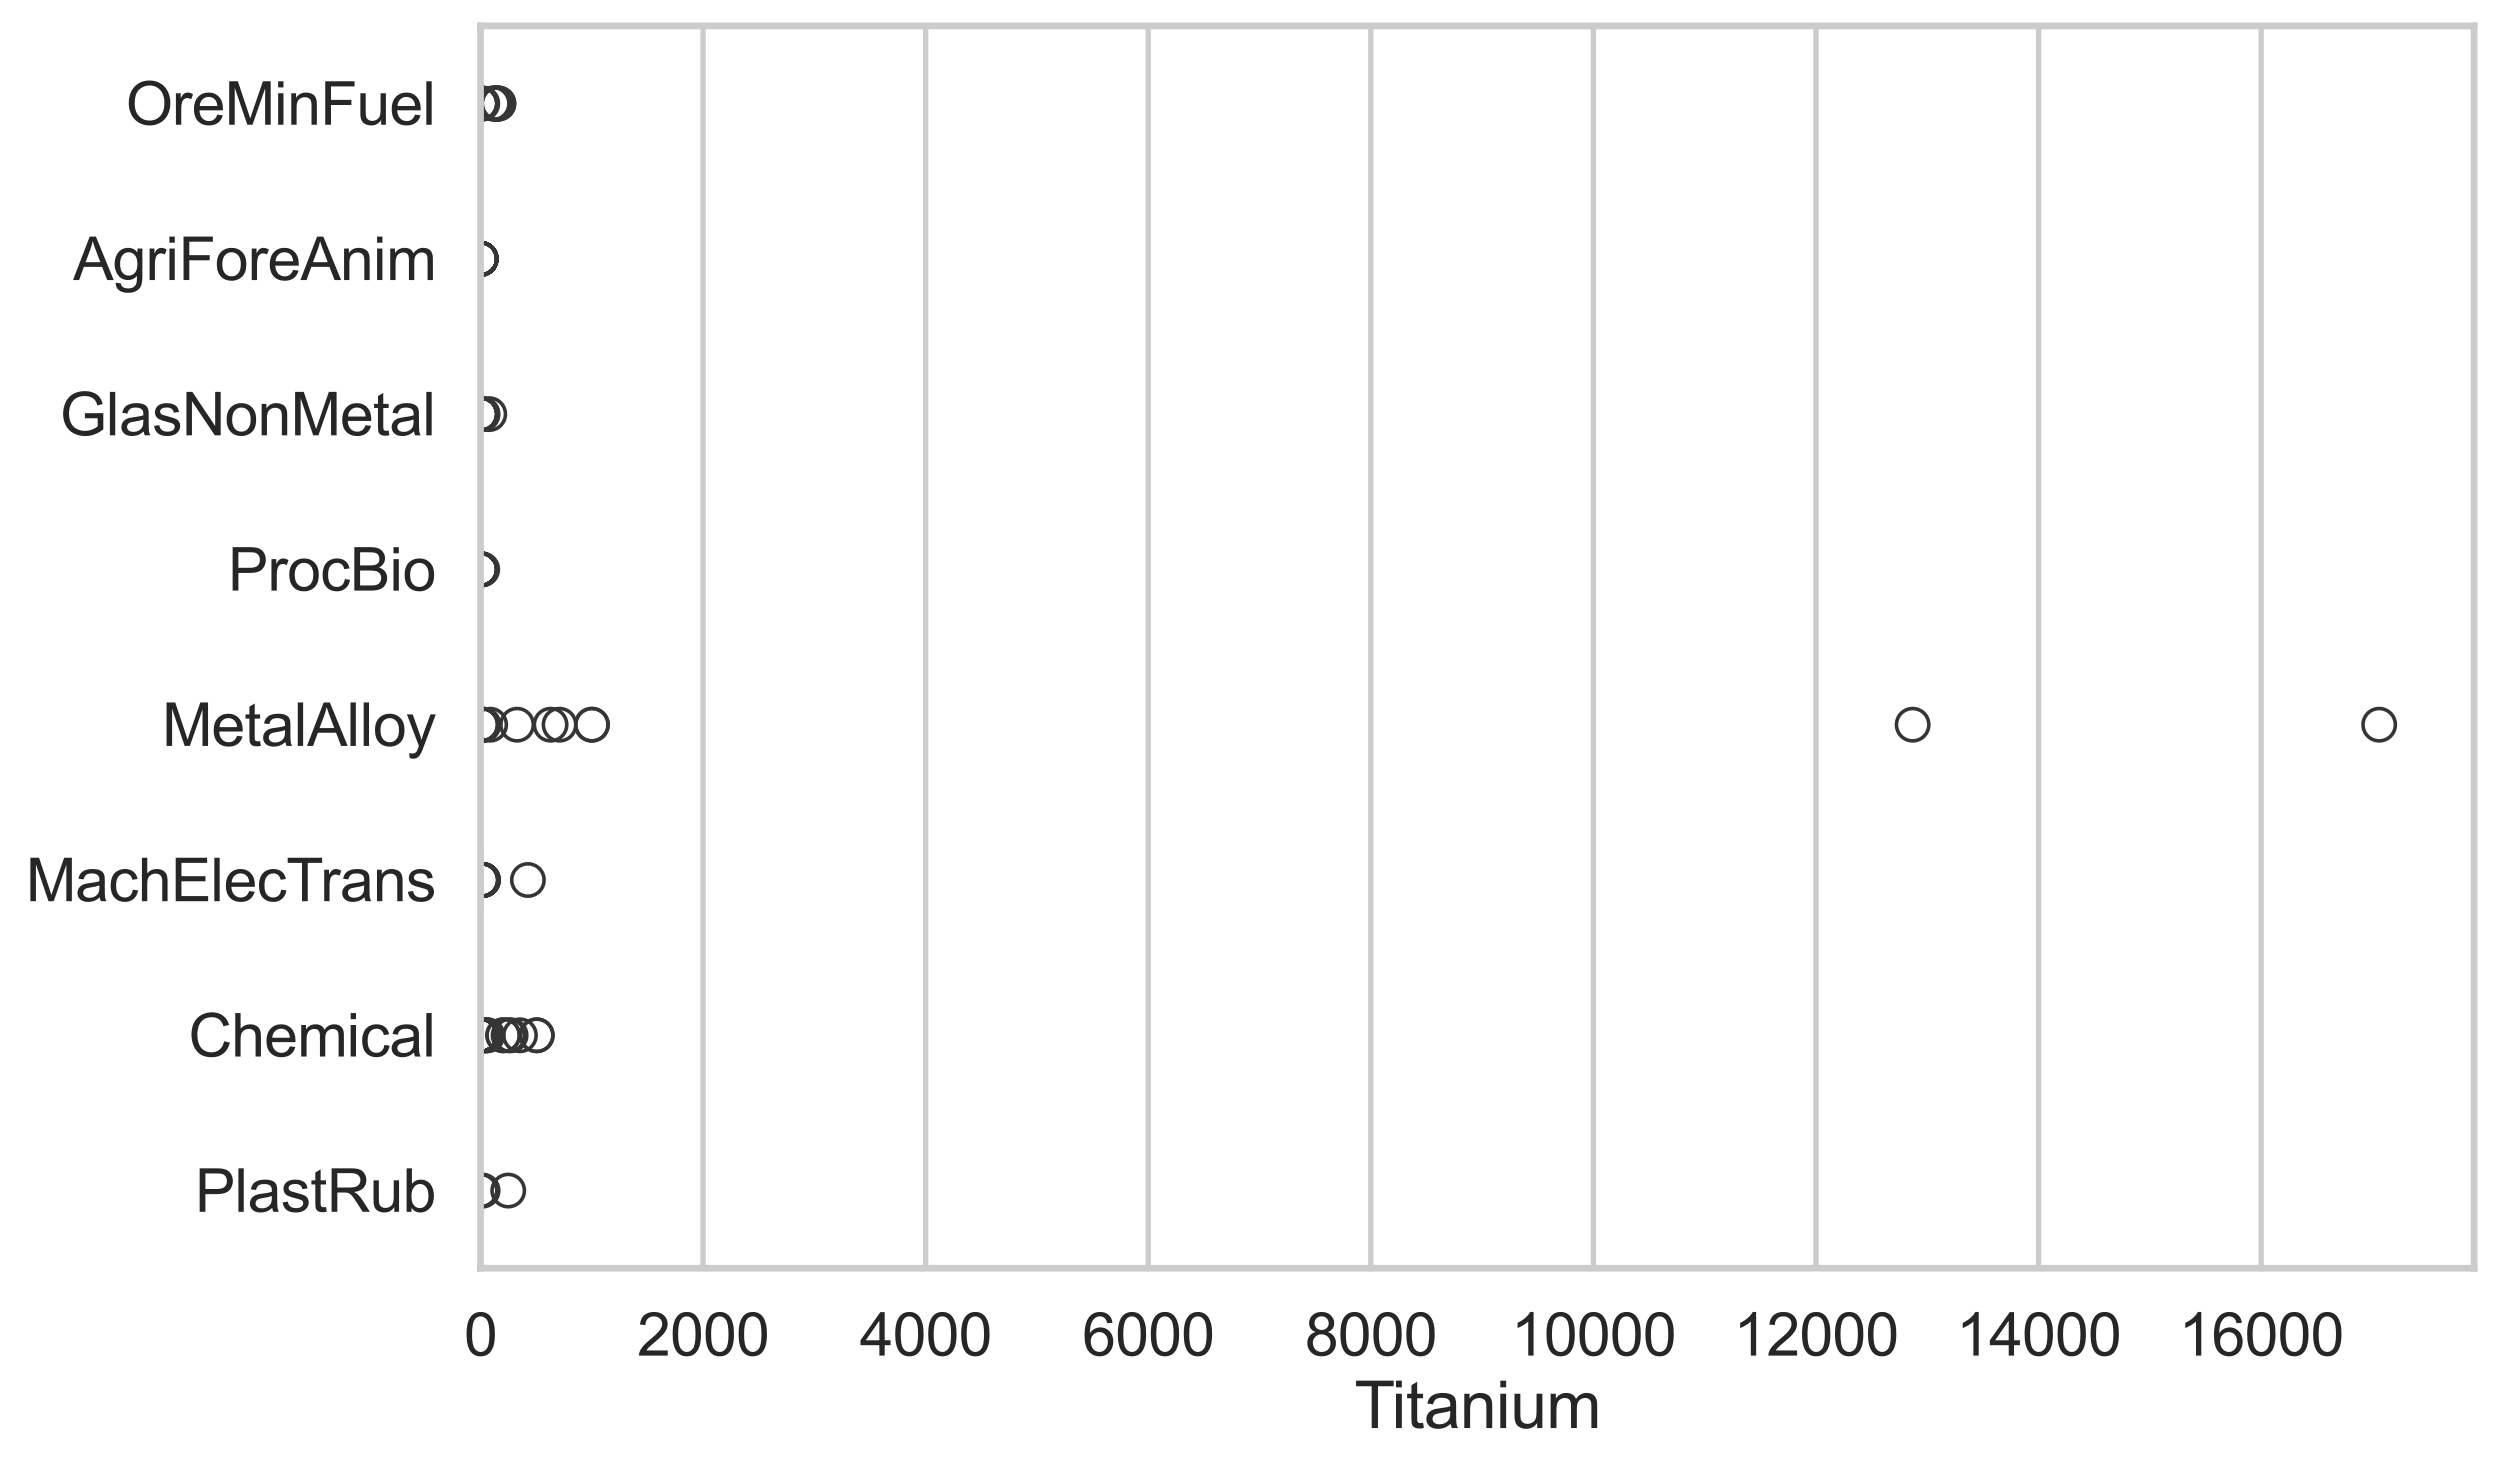 <?xml version="1.0" encoding="utf-8" standalone="no"?>
<!DOCTYPE svg PUBLIC "-//W3C//DTD SVG 1.1//EN"
  "http://www.w3.org/Graphics/SVG/1.1/DTD/svg11.dtd">
<svg xmlns:xlink="http://www.w3.org/1999/xlink" width="695.577pt" height="408.111pt" viewBox="0 0 695.577 408.111" xmlns="http://www.w3.org/2000/svg" version="1.1">
 <defs>
  <style type="text/css">*{stroke-linejoin: round; stroke-linecap: butt}</style>
 </defs>
 <g id="figure_1">
  <g id="patch_1">
   <path d="M 0 408.111 
L 695.577 408.111 
L 695.577 0 
L 0 0 
z
" style="fill: #ffffff"/>
  </g>
  <g id="axes_1">
   <g id="patch_2">
    <path d="M 133.697 352.86 
L 688.377 352.86 
L 688.377 7.2 
L 133.697 7.2 
z
" style="fill: #ffffff"/>
   </g>
   <g id="matplotlib.axis_1">
    <g id="xtick_1">
     <g id="line2d_1">
      <path d="M 133.697 352.86 
L 133.697 7.2 
" clip-path="url(#p9d20482cad)" style="fill: none; stroke: #cccccc; stroke-width: 1.5; stroke-linecap: round"/>
     </g>
     <g id="text_1">
      <!-- 0 -->
      <g style="fill: #262626" transform="translate(129.109 377.17) scale(0.165 -0.165)">
       <defs>
        <path id="ArialMT-30" d="M 266 2259 
Q 266 3072 433 3567 
Q 600 4063 929 4331 
Q 1259 4600 1759 4600 
Q 2128 4600 2406 4451 
Q 2684 4303 2865 4023 
Q 3047 3744 3150 3342 
Q 3253 2941 3253 2259 
Q 3253 1453 3087 958 
Q 2922 463 2592 192 
Q 2263 -78 1759 -78 
Q 1097 -78 719 397 
Q 266 969 266 2259 
z
M 844 2259 
Q 844 1131 1108 757 
Q 1372 384 1759 384 
Q 2147 384 2411 759 
Q 2675 1134 2675 2259 
Q 2675 3391 2411 3762 
Q 2147 4134 1753 4134 
Q 1366 4134 1134 3806 
Q 844 3388 844 2259 
z
" transform="scale(0.016)"/>
       </defs>
       <use xlink:href="#ArialMT-30"/>
      </g>
     </g>
    </g>
    <g id="xtick_2">
     <g id="line2d_2">
      <path d="M 195.624 352.86 
L 195.624 7.2 
" clip-path="url(#p9d20482cad)" style="fill: none; stroke: #cccccc; stroke-width: 1.5; stroke-linecap: round"/>
     </g>
     <g id="text_2">
      <!-- 2000 -->
      <g style="fill: #262626" transform="translate(177.273 377.17) scale(0.165 -0.165)">
       <defs>
        <path id="ArialMT-32" d="M 3222 541 
L 3222 0 
L 194 0 
Q 188 203 259 391 
Q 375 700 629 1000 
Q 884 1300 1366 1694 
Q 2113 2306 2375 2664 
Q 2638 3022 2638 3341 
Q 2638 3675 2398 3904 
Q 2159 4134 1775 4134 
Q 1369 4134 1125 3890 
Q 881 3647 878 3216 
L 300 3275 
Q 359 3922 746 4261 
Q 1134 4600 1788 4600 
Q 2447 4600 2831 4234 
Q 3216 3869 3216 3328 
Q 3216 3053 3103 2787 
Q 2991 2522 2730 2228 
Q 2469 1934 1863 1422 
Q 1356 997 1212 845 
Q 1069 694 975 541 
L 3222 541 
z
" transform="scale(0.016)"/>
       </defs>
       <use xlink:href="#ArialMT-32"/>
       <use xlink:href="#ArialMT-30" transform="translate(55.615 0)"/>
       <use xlink:href="#ArialMT-30" transform="translate(111.23 0)"/>
       <use xlink:href="#ArialMT-30" transform="translate(166.846 0)"/>
      </g>
     </g>
    </g>
    <g id="xtick_3">
     <g id="line2d_3">
      <path d="M 257.551 352.86 
L 257.551 7.2 
" clip-path="url(#p9d20482cad)" style="fill: none; stroke: #cccccc; stroke-width: 1.5; stroke-linecap: round"/>
     </g>
     <g id="text_3">
      <!-- 4000 -->
      <g style="fill: #262626" transform="translate(239.2 377.17) scale(0.165 -0.165)">
       <defs>
        <path id="ArialMT-34" d="M 2069 0 
L 2069 1097 
L 81 1097 
L 81 1613 
L 2172 4581 
L 2631 4581 
L 2631 1613 
L 3250 1613 
L 3250 1097 
L 2631 1097 
L 2631 0 
L 2069 0 
z
M 2069 1613 
L 2069 3678 
L 634 1613 
L 2069 1613 
z
" transform="scale(0.016)"/>
       </defs>
       <use xlink:href="#ArialMT-34"/>
       <use xlink:href="#ArialMT-30" transform="translate(55.615 0)"/>
       <use xlink:href="#ArialMT-30" transform="translate(111.23 0)"/>
       <use xlink:href="#ArialMT-30" transform="translate(166.846 0)"/>
      </g>
     </g>
    </g>
    <g id="xtick_4">
     <g id="line2d_4">
      <path d="M 319.478 352.86 
L 319.478 7.2 
" clip-path="url(#p9d20482cad)" style="fill: none; stroke: #cccccc; stroke-width: 1.5; stroke-linecap: round"/>
     </g>
     <g id="text_4">
      <!-- 6000 -->
      <g style="fill: #262626" transform="translate(301.127 377.17) scale(0.165 -0.165)">
       <defs>
        <path id="ArialMT-36" d="M 3184 3459 
L 2625 3416 
Q 2550 3747 2413 3897 
Q 2184 4138 1850 4138 
Q 1581 4138 1378 3988 
Q 1113 3794 959 3422 
Q 806 3050 800 2363 
Q 1003 2672 1297 2822 
Q 1591 2972 1913 2972 
Q 2475 2972 2870 2558 
Q 3266 2144 3266 1488 
Q 3266 1056 3080 686 
Q 2894 316 2569 119 
Q 2244 -78 1831 -78 
Q 1128 -78 684 439 
Q 241 956 241 2144 
Q 241 3472 731 4075 
Q 1159 4600 1884 4600 
Q 2425 4600 2770 4297 
Q 3116 3994 3184 3459 
z
M 888 1484 
Q 888 1194 1011 928 
Q 1134 663 1356 523 
Q 1578 384 1822 384 
Q 2178 384 2434 671 
Q 2691 959 2691 1453 
Q 2691 1928 2437 2201 
Q 2184 2475 1800 2475 
Q 1419 2475 1153 2201 
Q 888 1928 888 1484 
z
" transform="scale(0.016)"/>
       </defs>
       <use xlink:href="#ArialMT-36"/>
       <use xlink:href="#ArialMT-30" transform="translate(55.615 0)"/>
       <use xlink:href="#ArialMT-30" transform="translate(111.23 0)"/>
       <use xlink:href="#ArialMT-30" transform="translate(166.846 0)"/>
      </g>
     </g>
    </g>
    <g id="xtick_5">
     <g id="line2d_5">
      <path d="M 381.406 352.86 
L 381.406 7.2 
" clip-path="url(#p9d20482cad)" style="fill: none; stroke: #cccccc; stroke-width: 1.5; stroke-linecap: round"/>
     </g>
     <g id="text_5">
      <!-- 8000 -->
      <g style="fill: #262626" transform="translate(363.054 377.17) scale(0.165 -0.165)">
       <defs>
        <path id="ArialMT-38" d="M 1131 2484 
Q 781 2613 612 2850 
Q 444 3088 444 3419 
Q 444 3919 803 4259 
Q 1163 4600 1759 4600 
Q 2359 4600 2725 4251 
Q 3091 3903 3091 3403 
Q 3091 3084 2923 2848 
Q 2756 2613 2416 2484 
Q 2838 2347 3058 2040 
Q 3278 1734 3278 1309 
Q 3278 722 2862 322 
Q 2447 -78 1769 -78 
Q 1091 -78 675 323 
Q 259 725 259 1325 
Q 259 1772 486 2073 
Q 713 2375 1131 2484 
z
M 1019 3438 
Q 1019 3113 1228 2906 
Q 1438 2700 1772 2700 
Q 2097 2700 2305 2904 
Q 2513 3109 2513 3406 
Q 2513 3716 2298 3927 
Q 2084 4138 1766 4138 
Q 1444 4138 1231 3931 
Q 1019 3725 1019 3438 
z
M 838 1322 
Q 838 1081 952 856 
Q 1066 631 1291 507 
Q 1516 384 1775 384 
Q 2178 384 2440 643 
Q 2703 903 2703 1303 
Q 2703 1709 2433 1975 
Q 2163 2241 1756 2241 
Q 1359 2241 1098 1978 
Q 838 1716 838 1322 
z
" transform="scale(0.016)"/>
       </defs>
       <use xlink:href="#ArialMT-38"/>
       <use xlink:href="#ArialMT-30" transform="translate(55.615 0)"/>
       <use xlink:href="#ArialMT-30" transform="translate(111.23 0)"/>
       <use xlink:href="#ArialMT-30" transform="translate(166.846 0)"/>
      </g>
     </g>
    </g>
    <g id="xtick_6">
     <g id="line2d_6">
      <path d="M 443.333 352.86 
L 443.333 7.2 
" clip-path="url(#p9d20482cad)" style="fill: none; stroke: #cccccc; stroke-width: 1.5; stroke-linecap: round"/>
     </g>
     <g id="text_6">
      <!-- 10000 -->
      <g style="fill: #262626" transform="translate(420.394 377.17) scale(0.165 -0.165)">
       <defs>
        <path id="ArialMT-31" d="M 2384 0 
L 1822 0 
L 1822 3584 
Q 1619 3391 1289 3197 
Q 959 3003 697 2906 
L 697 3450 
Q 1169 3672 1522 3987 
Q 1875 4303 2022 4600 
L 2384 4600 
L 2384 0 
z
" transform="scale(0.016)"/>
       </defs>
       <use xlink:href="#ArialMT-31"/>
       <use xlink:href="#ArialMT-30" transform="translate(55.615 0)"/>
       <use xlink:href="#ArialMT-30" transform="translate(111.23 0)"/>
       <use xlink:href="#ArialMT-30" transform="translate(166.846 0)"/>
       <use xlink:href="#ArialMT-30" transform="translate(222.461 0)"/>
      </g>
     </g>
    </g>
    <g id="xtick_7">
     <g id="line2d_7">
      <path d="M 505.26 352.86 
L 505.26 7.2 
" clip-path="url(#p9d20482cad)" style="fill: none; stroke: #cccccc; stroke-width: 1.5; stroke-linecap: round"/>
     </g>
     <g id="text_7">
      <!-- 12000 -->
      <g style="fill: #262626" transform="translate(482.321 377.17) scale(0.165 -0.165)">
       <use xlink:href="#ArialMT-31"/>
       <use xlink:href="#ArialMT-32" transform="translate(55.615 0)"/>
       <use xlink:href="#ArialMT-30" transform="translate(111.23 0)"/>
       <use xlink:href="#ArialMT-30" transform="translate(166.846 0)"/>
       <use xlink:href="#ArialMT-30" transform="translate(222.461 0)"/>
      </g>
     </g>
    </g>
    <g id="xtick_8">
     <g id="line2d_8">
      <path d="M 567.187 352.86 
L 567.187 7.2 
" clip-path="url(#p9d20482cad)" style="fill: none; stroke: #cccccc; stroke-width: 1.5; stroke-linecap: round"/>
     </g>
     <g id="text_8">
      <!-- 14000 -->
      <g style="fill: #262626" transform="translate(544.248 377.17) scale(0.165 -0.165)">
       <use xlink:href="#ArialMT-31"/>
       <use xlink:href="#ArialMT-34" transform="translate(55.615 0)"/>
       <use xlink:href="#ArialMT-30" transform="translate(111.23 0)"/>
       <use xlink:href="#ArialMT-30" transform="translate(166.846 0)"/>
       <use xlink:href="#ArialMT-30" transform="translate(222.461 0)"/>
      </g>
     </g>
    </g>
    <g id="xtick_9">
     <g id="line2d_9">
      <path d="M 629.114 352.86 
L 629.114 7.2 
" clip-path="url(#p9d20482cad)" style="fill: none; stroke: #cccccc; stroke-width: 1.5; stroke-linecap: round"/>
     </g>
     <g id="text_9">
      <!-- 16000 -->
      <g style="fill: #262626" transform="translate(606.175 377.17) scale(0.165 -0.165)">
       <use xlink:href="#ArialMT-31"/>
       <use xlink:href="#ArialMT-36" transform="translate(55.615 0)"/>
       <use xlink:href="#ArialMT-30" transform="translate(111.23 0)"/>
       <use xlink:href="#ArialMT-30" transform="translate(166.846 0)"/>
       <use xlink:href="#ArialMT-30" transform="translate(222.461 0)"/>
      </g>
     </g>
    </g>
    <g id="text_10">
     <!-- Titanium -->
     <g style="fill: #262626" transform="translate(376.866 397.334) scale(0.18 -0.18)">
      <defs>
       <path id="ArialMT-54" d="M 1659 0 
L 1659 4041 
L 150 4041 
L 150 4581 
L 3781 4581 
L 3781 4041 
L 2266 4041 
L 2266 0 
L 1659 0 
z
" transform="scale(0.016)"/>
       <path id="ArialMT-69" d="M 425 3934 
L 425 4581 
L 988 4581 
L 988 3934 
L 425 3934 
z
M 425 0 
L 425 3319 
L 988 3319 
L 988 0 
L 425 0 
z
" transform="scale(0.016)"/>
       <path id="ArialMT-74" d="M 1650 503 
L 1731 6 
Q 1494 -44 1306 -44 
Q 1000 -44 831 53 
Q 663 150 594 308 
Q 525 466 525 972 
L 525 2881 
L 113 2881 
L 113 3319 
L 525 3319 
L 525 4141 
L 1084 4478 
L 1084 3319 
L 1650 3319 
L 1650 2881 
L 1084 2881 
L 1084 941 
Q 1084 700 1114 631 
Q 1144 563 1211 522 
Q 1278 481 1403 481 
Q 1497 481 1650 503 
z
" transform="scale(0.016)"/>
       <path id="ArialMT-61" d="M 2588 409 
Q 2275 144 1986 34 
Q 1697 -75 1366 -75 
Q 819 -75 525 192 
Q 231 459 231 875 
Q 231 1119 342 1320 
Q 453 1522 633 1644 
Q 813 1766 1038 1828 
Q 1203 1872 1538 1913 
Q 2219 1994 2541 2106 
Q 2544 2222 2544 2253 
Q 2544 2597 2384 2738 
Q 2169 2928 1744 2928 
Q 1347 2928 1158 2789 
Q 969 2650 878 2297 
L 328 2372 
Q 403 2725 575 2942 
Q 747 3159 1072 3276 
Q 1397 3394 1825 3394 
Q 2250 3394 2515 3294 
Q 2781 3194 2906 3042 
Q 3031 2891 3081 2659 
Q 3109 2516 3109 2141 
L 3109 1391 
Q 3109 606 3145 398 
Q 3181 191 3288 0 
L 2700 0 
Q 2613 175 2588 409 
z
M 2541 1666 
Q 2234 1541 1622 1453 
Q 1275 1403 1131 1340 
Q 988 1278 909 1158 
Q 831 1038 831 891 
Q 831 666 1001 516 
Q 1172 366 1500 366 
Q 1825 366 2078 508 
Q 2331 650 2450 897 
Q 2541 1088 2541 1459 
L 2541 1666 
z
" transform="scale(0.016)"/>
       <path id="ArialMT-6e" d="M 422 0 
L 422 3319 
L 928 3319 
L 928 2847 
Q 1294 3394 1984 3394 
Q 2284 3394 2536 3286 
Q 2788 3178 2913 3003 
Q 3038 2828 3088 2588 
Q 3119 2431 3119 2041 
L 3119 0 
L 2556 0 
L 2556 2019 
Q 2556 2363 2490 2533 
Q 2425 2703 2258 2804 
Q 2091 2906 1866 2906 
Q 1506 2906 1245 2678 
Q 984 2450 984 1813 
L 984 0 
L 422 0 
z
" transform="scale(0.016)"/>
       <path id="ArialMT-75" d="M 2597 0 
L 2597 488 
Q 2209 -75 1544 -75 
Q 1250 -75 995 37 
Q 741 150 617 320 
Q 494 491 444 738 
Q 409 903 409 1263 
L 409 3319 
L 972 3319 
L 972 1478 
Q 972 1038 1006 884 
Q 1059 663 1231 536 
Q 1403 409 1656 409 
Q 1909 409 2131 539 
Q 2353 669 2445 892 
Q 2538 1116 2538 1541 
L 2538 3319 
L 3100 3319 
L 3100 0 
L 2597 0 
z
" transform="scale(0.016)"/>
       <path id="ArialMT-6d" d="M 422 0 
L 422 3319 
L 925 3319 
L 925 2853 
Q 1081 3097 1340 3245 
Q 1600 3394 1931 3394 
Q 2300 3394 2536 3241 
Q 2772 3088 2869 2813 
Q 3263 3394 3894 3394 
Q 4388 3394 4653 3120 
Q 4919 2847 4919 2278 
L 4919 0 
L 4359 0 
L 4359 2091 
Q 4359 2428 4304 2576 
Q 4250 2725 4106 2815 
Q 3963 2906 3769 2906 
Q 3419 2906 3187 2673 
Q 2956 2441 2956 1928 
L 2956 0 
L 2394 0 
L 2394 2156 
Q 2394 2531 2256 2718 
Q 2119 2906 1806 2906 
Q 1569 2906 1367 2781 
Q 1166 2656 1075 2415 
Q 984 2175 984 1722 
L 984 0 
L 422 0 
z
" transform="scale(0.016)"/>
      </defs>
      <use xlink:href="#ArialMT-54"/>
      <use xlink:href="#ArialMT-69" transform="translate(57.334 0)"/>
      <use xlink:href="#ArialMT-74" transform="translate(79.551 0)"/>
      <use xlink:href="#ArialMT-61" transform="translate(107.334 0)"/>
      <use xlink:href="#ArialMT-6e" transform="translate(162.949 0)"/>
      <use xlink:href="#ArialMT-69" transform="translate(218.564 0)"/>
      <use xlink:href="#ArialMT-75" transform="translate(240.781 0)"/>
      <use xlink:href="#ArialMT-6d" transform="translate(296.396 0)"/>
     </g>
    </g>
   </g>
   <g id="matplotlib.axis_2">
    <g id="ytick_1">
     <g id="text_11">
      <!-- OreMinFuel -->
      <g style="fill: #262626" transform="translate(35.013 34.709) scale(0.165 -0.165)">
       <defs>
        <path id="ArialMT-4f" d="M 309 2231 
Q 309 3372 921 4017 
Q 1534 4663 2503 4663 
Q 3138 4663 3647 4359 
Q 4156 4056 4423 3514 
Q 4691 2972 4691 2284 
Q 4691 1588 4409 1038 
Q 4128 488 3612 205 
Q 3097 -78 2500 -78 
Q 1853 -78 1343 234 
Q 834 547 571 1087 
Q 309 1628 309 2231 
z
M 934 2222 
Q 934 1394 1379 917 
Q 1825 441 2497 441 
Q 3181 441 3623 922 
Q 4066 1403 4066 2288 
Q 4066 2847 3877 3264 
Q 3688 3681 3323 3911 
Q 2959 4141 2506 4141 
Q 1863 4141 1398 3698 
Q 934 3256 934 2222 
z
" transform="scale(0.016)"/>
        <path id="ArialMT-72" d="M 416 0 
L 416 3319 
L 922 3319 
L 922 2816 
Q 1116 3169 1280 3281 
Q 1444 3394 1641 3394 
Q 1925 3394 2219 3213 
L 2025 2691 
Q 1819 2813 1613 2813 
Q 1428 2813 1281 2702 
Q 1134 2591 1072 2394 
Q 978 2094 978 1738 
L 978 0 
L 416 0 
z
" transform="scale(0.016)"/>
        <path id="ArialMT-65" d="M 2694 1069 
L 3275 997 
Q 3138 488 2766 206 
Q 2394 -75 1816 -75 
Q 1088 -75 661 373 
Q 234 822 234 1631 
Q 234 2469 665 2931 
Q 1097 3394 1784 3394 
Q 2450 3394 2872 2941 
Q 3294 2488 3294 1666 
Q 3294 1616 3291 1516 
L 816 1516 
Q 847 969 1125 678 
Q 1403 388 1819 388 
Q 2128 388 2347 550 
Q 2566 713 2694 1069 
z
M 847 1978 
L 2700 1978 
Q 2663 2397 2488 2606 
Q 2219 2931 1791 2931 
Q 1403 2931 1139 2672 
Q 875 2413 847 1978 
z
" transform="scale(0.016)"/>
        <path id="ArialMT-4d" d="M 475 0 
L 475 4581 
L 1388 4581 
L 2472 1338 
Q 2622 884 2691 659 
Q 2769 909 2934 1394 
L 4031 4581 
L 4847 4581 
L 4847 0 
L 4263 0 
L 4263 3834 
L 2931 0 
L 2384 0 
L 1059 3900 
L 1059 0 
L 475 0 
z
" transform="scale(0.016)"/>
        <path id="ArialMT-46" d="M 525 0 
L 525 4581 
L 3616 4581 
L 3616 4041 
L 1131 4041 
L 1131 2622 
L 3281 2622 
L 3281 2081 
L 1131 2081 
L 1131 0 
L 525 0 
z
" transform="scale(0.016)"/>
        <path id="ArialMT-6c" d="M 409 0 
L 409 4581 
L 972 4581 
L 972 0 
L 409 0 
z
" transform="scale(0.016)"/>
       </defs>
       <use xlink:href="#ArialMT-4f"/>
       <use xlink:href="#ArialMT-72" transform="translate(77.783 0)"/>
       <use xlink:href="#ArialMT-65" transform="translate(111.084 0)"/>
       <use xlink:href="#ArialMT-4d" transform="translate(166.699 0)"/>
       <use xlink:href="#ArialMT-69" transform="translate(250 0)"/>
       <use xlink:href="#ArialMT-6e" transform="translate(272.217 0)"/>
       <use xlink:href="#ArialMT-46" transform="translate(327.832 0)"/>
       <use xlink:href="#ArialMT-75" transform="translate(388.916 0)"/>
       <use xlink:href="#ArialMT-65" transform="translate(444.531 0)"/>
       <use xlink:href="#ArialMT-6c" transform="translate(500.146 0)"/>
      </g>
     </g>
    </g>
    <g id="ytick_2">
     <g id="text_12">
      <!-- AgriForeAnim -->
      <g style="fill: #262626" transform="translate(20.341 77.916) scale(0.165 -0.165)">
       <defs>
        <path id="ArialMT-41" d="M -9 0 
L 1750 4581 
L 2403 4581 
L 4278 0 
L 3588 0 
L 3053 1388 
L 1138 1388 
L 634 0 
L -9 0 
z
M 1313 1881 
L 2866 1881 
L 2388 3150 
Q 2169 3728 2063 4100 
Q 1975 3659 1816 3225 
L 1313 1881 
z
" transform="scale(0.016)"/>
        <path id="ArialMT-67" d="M 319 -275 
L 866 -356 
Q 900 -609 1056 -725 
Q 1266 -881 1628 -881 
Q 2019 -881 2231 -725 
Q 2444 -569 2519 -288 
Q 2563 -116 2559 434 
Q 2191 0 1641 0 
Q 956 0 581 494 
Q 206 988 206 1678 
Q 206 2153 378 2554 
Q 550 2956 876 3175 
Q 1203 3394 1644 3394 
Q 2231 3394 2613 2919 
L 2613 3319 
L 3131 3319 
L 3131 450 
Q 3131 -325 2973 -648 
Q 2816 -972 2473 -1159 
Q 2131 -1347 1631 -1347 
Q 1038 -1347 672 -1080 
Q 306 -813 319 -275 
z
M 784 1719 
Q 784 1066 1043 766 
Q 1303 466 1694 466 
Q 2081 466 2343 764 
Q 2606 1063 2606 1700 
Q 2606 2309 2336 2618 
Q 2066 2928 1684 2928 
Q 1309 2928 1046 2623 
Q 784 2319 784 1719 
z
" transform="scale(0.016)"/>
        <path id="ArialMT-6f" d="M 213 1659 
Q 213 2581 725 3025 
Q 1153 3394 1769 3394 
Q 2453 3394 2887 2945 
Q 3322 2497 3322 1706 
Q 3322 1066 3130 698 
Q 2938 331 2570 128 
Q 2203 -75 1769 -75 
Q 1072 -75 642 372 
Q 213 819 213 1659 
z
M 791 1659 
Q 791 1022 1069 705 
Q 1347 388 1769 388 
Q 2188 388 2466 706 
Q 2744 1025 2744 1678 
Q 2744 2294 2464 2611 
Q 2184 2928 1769 2928 
Q 1347 2928 1069 2612 
Q 791 2297 791 1659 
z
" transform="scale(0.016)"/>
       </defs>
       <use xlink:href="#ArialMT-41"/>
       <use xlink:href="#ArialMT-67" transform="translate(66.699 0)"/>
       <use xlink:href="#ArialMT-72" transform="translate(122.314 0)"/>
       <use xlink:href="#ArialMT-69" transform="translate(155.615 0)"/>
       <use xlink:href="#ArialMT-46" transform="translate(177.832 0)"/>
       <use xlink:href="#ArialMT-6f" transform="translate(238.916 0)"/>
       <use xlink:href="#ArialMT-72" transform="translate(294.531 0)"/>
       <use xlink:href="#ArialMT-65" transform="translate(327.832 0)"/>
       <use xlink:href="#ArialMT-41" transform="translate(383.447 0)"/>
       <use xlink:href="#ArialMT-6e" transform="translate(450.146 0)"/>
       <use xlink:href="#ArialMT-69" transform="translate(505.762 0)"/>
       <use xlink:href="#ArialMT-6d" transform="translate(527.979 0)"/>
      </g>
     </g>
    </g>
    <g id="ytick_3">
     <g id="text_13">
      <!-- GlasNonMetal -->
      <g style="fill: #262626" transform="translate(16.659 121.124) scale(0.165 -0.165)">
       <defs>
        <path id="ArialMT-47" d="M 2638 1797 
L 2638 2334 
L 4578 2338 
L 4578 638 
Q 4131 281 3656 101 
Q 3181 -78 2681 -78 
Q 2006 -78 1454 211 
Q 903 500 622 1047 
Q 341 1594 341 2269 
Q 341 2938 620 3517 
Q 900 4097 1425 4378 
Q 1950 4659 2634 4659 
Q 3131 4659 3532 4498 
Q 3934 4338 4162 4050 
Q 4391 3763 4509 3300 
L 3963 3150 
Q 3859 3500 3706 3700 
Q 3553 3900 3268 4020 
Q 2984 4141 2638 4141 
Q 2222 4141 1919 4014 
Q 1616 3888 1430 3681 
Q 1244 3475 1141 3228 
Q 966 2803 966 2306 
Q 966 1694 1177 1281 
Q 1388 869 1791 669 
Q 2194 469 2647 469 
Q 3041 469 3416 620 
Q 3791 772 3984 944 
L 3984 1797 
L 2638 1797 
z
" transform="scale(0.016)"/>
        <path id="ArialMT-73" d="M 197 991 
L 753 1078 
Q 800 744 1014 566 
Q 1228 388 1613 388 
Q 2000 388 2187 545 
Q 2375 703 2375 916 
Q 2375 1106 2209 1216 
Q 2094 1291 1634 1406 
Q 1016 1563 777 1677 
Q 538 1791 414 1992 
Q 291 2194 291 2438 
Q 291 2659 392 2848 
Q 494 3038 669 3163 
Q 800 3259 1026 3326 
Q 1253 3394 1513 3394 
Q 1903 3394 2198 3281 
Q 2494 3169 2634 2976 
Q 2775 2784 2828 2463 
L 2278 2388 
Q 2241 2644 2061 2787 
Q 1881 2931 1553 2931 
Q 1166 2931 1000 2803 
Q 834 2675 834 2503 
Q 834 2394 903 2306 
Q 972 2216 1119 2156 
Q 1203 2125 1616 2013 
Q 2213 1853 2448 1751 
Q 2684 1650 2818 1456 
Q 2953 1263 2953 975 
Q 2953 694 2789 445 
Q 2625 197 2315 61 
Q 2006 -75 1616 -75 
Q 969 -75 630 194 
Q 291 463 197 991 
z
" transform="scale(0.016)"/>
        <path id="ArialMT-4e" d="M 488 0 
L 488 4581 
L 1109 4581 
L 3516 984 
L 3516 4581 
L 4097 4581 
L 4097 0 
L 3475 0 
L 1069 3600 
L 1069 0 
L 488 0 
z
" transform="scale(0.016)"/>
       </defs>
       <use xlink:href="#ArialMT-47"/>
       <use xlink:href="#ArialMT-6c" transform="translate(77.783 0)"/>
       <use xlink:href="#ArialMT-61" transform="translate(100 0)"/>
       <use xlink:href="#ArialMT-73" transform="translate(155.615 0)"/>
       <use xlink:href="#ArialMT-4e" transform="translate(205.615 0)"/>
       <use xlink:href="#ArialMT-6f" transform="translate(277.832 0)"/>
       <use xlink:href="#ArialMT-6e" transform="translate(333.447 0)"/>
       <use xlink:href="#ArialMT-4d" transform="translate(389.062 0)"/>
       <use xlink:href="#ArialMT-65" transform="translate(472.363 0)"/>
       <use xlink:href="#ArialMT-74" transform="translate(527.979 0)"/>
       <use xlink:href="#ArialMT-61" transform="translate(555.762 0)"/>
       <use xlink:href="#ArialMT-6c" transform="translate(611.377 0)"/>
      </g>
     </g>
    </g>
    <g id="ytick_4">
     <g id="text_14">
      <!-- ProcBio -->
      <g style="fill: #262626" transform="translate(63.424 164.331) scale(0.165 -0.165)">
       <defs>
        <path id="ArialMT-50" d="M 494 0 
L 494 4581 
L 2222 4581 
Q 2678 4581 2919 4538 
Q 3256 4481 3484 4323 
Q 3713 4166 3852 3881 
Q 3991 3597 3991 3256 
Q 3991 2672 3619 2267 
Q 3247 1863 2275 1863 
L 1100 1863 
L 1100 0 
L 494 0 
z
M 1100 2403 
L 2284 2403 
Q 2872 2403 3119 2622 
Q 3366 2841 3366 3238 
Q 3366 3525 3220 3729 
Q 3075 3934 2838 4000 
Q 2684 4041 2272 4041 
L 1100 4041 
L 1100 2403 
z
" transform="scale(0.016)"/>
        <path id="ArialMT-63" d="M 2588 1216 
L 3141 1144 
Q 3050 572 2676 248 
Q 2303 -75 1759 -75 
Q 1078 -75 664 370 
Q 250 816 250 1647 
Q 250 2184 428 2587 
Q 606 2991 970 3192 
Q 1334 3394 1763 3394 
Q 2303 3394 2647 3120 
Q 2991 2847 3088 2344 
L 2541 2259 
Q 2463 2594 2264 2762 
Q 2066 2931 1784 2931 
Q 1359 2931 1093 2626 
Q 828 2322 828 1663 
Q 828 994 1084 691 
Q 1341 388 1753 388 
Q 2084 388 2306 591 
Q 2528 794 2588 1216 
z
" transform="scale(0.016)"/>
        <path id="ArialMT-42" d="M 469 0 
L 469 4581 
L 2188 4581 
Q 2713 4581 3030 4442 
Q 3347 4303 3526 4014 
Q 3706 3725 3706 3409 
Q 3706 3116 3547 2856 
Q 3388 2597 3066 2438 
Q 3481 2316 3704 2022 
Q 3928 1728 3928 1328 
Q 3928 1006 3792 729 
Q 3656 453 3456 303 
Q 3256 153 2954 76 
Q 2653 0 2216 0 
L 469 0 
z
M 1075 2656 
L 2066 2656 
Q 2469 2656 2644 2709 
Q 2875 2778 2992 2937 
Q 3109 3097 3109 3338 
Q 3109 3566 3000 3739 
Q 2891 3913 2687 3977 
Q 2484 4041 1991 4041 
L 1075 4041 
L 1075 2656 
z
M 1075 541 
L 2216 541 
Q 2509 541 2628 563 
Q 2838 600 2978 687 
Q 3119 775 3209 942 
Q 3300 1109 3300 1328 
Q 3300 1584 3169 1773 
Q 3038 1963 2805 2039 
Q 2572 2116 2134 2116 
L 1075 2116 
L 1075 541 
z
" transform="scale(0.016)"/>
       </defs>
       <use xlink:href="#ArialMT-50"/>
       <use xlink:href="#ArialMT-72" transform="translate(66.699 0)"/>
       <use xlink:href="#ArialMT-6f" transform="translate(100 0)"/>
       <use xlink:href="#ArialMT-63" transform="translate(155.615 0)"/>
       <use xlink:href="#ArialMT-42" transform="translate(205.615 0)"/>
       <use xlink:href="#ArialMT-69" transform="translate(272.314 0)"/>
       <use xlink:href="#ArialMT-6f" transform="translate(294.531 0)"/>
      </g>
     </g>
    </g>
    <g id="ytick_5">
     <g id="text_15">
      <!-- MetalAlloy -->
      <g style="fill: #262626" transform="translate(45.088 207.539) scale(0.165 -0.165)">
       <defs>
        <path id="ArialMT-79" d="M 397 -1278 
L 334 -750 
Q 519 -800 656 -800 
Q 844 -800 956 -737 
Q 1069 -675 1141 -563 
Q 1194 -478 1313 -144 
Q 1328 -97 1363 -6 
L 103 3319 
L 709 3319 
L 1400 1397 
Q 1534 1031 1641 628 
Q 1738 1016 1872 1384 
L 2581 3319 
L 3144 3319 
L 1881 -56 
Q 1678 -603 1566 -809 
Q 1416 -1088 1222 -1217 
Q 1028 -1347 759 -1347 
Q 597 -1347 397 -1278 
z
" transform="scale(0.016)"/>
       </defs>
       <use xlink:href="#ArialMT-4d"/>
       <use xlink:href="#ArialMT-65" transform="translate(83.301 0)"/>
       <use xlink:href="#ArialMT-74" transform="translate(138.916 0)"/>
       <use xlink:href="#ArialMT-61" transform="translate(166.699 0)"/>
       <use xlink:href="#ArialMT-6c" transform="translate(222.314 0)"/>
       <use xlink:href="#ArialMT-41" transform="translate(244.531 0)"/>
       <use xlink:href="#ArialMT-6c" transform="translate(311.23 0)"/>
       <use xlink:href="#ArialMT-6c" transform="translate(333.447 0)"/>
       <use xlink:href="#ArialMT-6f" transform="translate(355.664 0)"/>
       <use xlink:href="#ArialMT-79" transform="translate(411.279 0)"/>
      </g>
     </g>
    </g>
    <g id="ytick_6">
     <g id="text_16">
      <!-- MachElecTrans -->
      <g style="fill: #262626" transform="translate(7.2 250.746) scale(0.165 -0.165)">
       <defs>
        <path id="ArialMT-68" d="M 422 0 
L 422 4581 
L 984 4581 
L 984 2938 
Q 1378 3394 1978 3394 
Q 2347 3394 2619 3248 
Q 2891 3103 3008 2847 
Q 3125 2591 3125 2103 
L 3125 0 
L 2563 0 
L 2563 2103 
Q 2563 2525 2380 2717 
Q 2197 2909 1863 2909 
Q 1613 2909 1392 2779 
Q 1172 2650 1078 2428 
Q 984 2206 984 1816 
L 984 0 
L 422 0 
z
" transform="scale(0.016)"/>
        <path id="ArialMT-45" d="M 506 0 
L 506 4581 
L 3819 4581 
L 3819 4041 
L 1113 4041 
L 1113 2638 
L 3647 2638 
L 3647 2100 
L 1113 2100 
L 1113 541 
L 3925 541 
L 3925 0 
L 506 0 
z
" transform="scale(0.016)"/>
       </defs>
       <use xlink:href="#ArialMT-4d"/>
       <use xlink:href="#ArialMT-61" transform="translate(83.301 0)"/>
       <use xlink:href="#ArialMT-63" transform="translate(138.916 0)"/>
       <use xlink:href="#ArialMT-68" transform="translate(188.916 0)"/>
       <use xlink:href="#ArialMT-45" transform="translate(244.531 0)"/>
       <use xlink:href="#ArialMT-6c" transform="translate(311.23 0)"/>
       <use xlink:href="#ArialMT-65" transform="translate(333.447 0)"/>
       <use xlink:href="#ArialMT-63" transform="translate(389.062 0)"/>
       <use xlink:href="#ArialMT-54" transform="translate(439.062 0)"/>
       <use xlink:href="#ArialMT-72" transform="translate(496.396 0)"/>
       <use xlink:href="#ArialMT-61" transform="translate(529.697 0)"/>
       <use xlink:href="#ArialMT-6e" transform="translate(585.312 0)"/>
       <use xlink:href="#ArialMT-73" transform="translate(640.928 0)"/>
      </g>
     </g>
    </g>
    <g id="ytick_7">
     <g id="text_17">
      <!-- Chemical -->
      <g style="fill: #262626" transform="translate(52.428 293.954) scale(0.165 -0.165)">
       <defs>
        <path id="ArialMT-43" d="M 3763 1606 
L 4369 1453 
Q 4178 706 3683 314 
Q 3188 -78 2472 -78 
Q 1731 -78 1267 223 
Q 803 525 561 1097 
Q 319 1669 319 2325 
Q 319 3041 592 3573 
Q 866 4106 1370 4382 
Q 1875 4659 2481 4659 
Q 3169 4659 3637 4309 
Q 4106 3959 4291 3325 
L 3694 3184 
Q 3534 3684 3231 3912 
Q 2928 4141 2469 4141 
Q 1941 4141 1586 3887 
Q 1231 3634 1087 3207 
Q 944 2781 944 2328 
Q 944 1744 1114 1308 
Q 1284 872 1643 656 
Q 2003 441 2422 441 
Q 2931 441 3284 734 
Q 3638 1028 3763 1606 
z
" transform="scale(0.016)"/>
       </defs>
       <use xlink:href="#ArialMT-43"/>
       <use xlink:href="#ArialMT-68" transform="translate(72.217 0)"/>
       <use xlink:href="#ArialMT-65" transform="translate(127.832 0)"/>
       <use xlink:href="#ArialMT-6d" transform="translate(183.447 0)"/>
       <use xlink:href="#ArialMT-69" transform="translate(266.748 0)"/>
       <use xlink:href="#ArialMT-63" transform="translate(288.965 0)"/>
       <use xlink:href="#ArialMT-61" transform="translate(338.965 0)"/>
       <use xlink:href="#ArialMT-6c" transform="translate(394.58 0)"/>
      </g>
     </g>
    </g>
    <g id="ytick_8">
     <g id="text_18">
      <!-- PlastRub -->
      <g style="fill: #262626" transform="translate(54.248 337.161) scale(0.165 -0.165)">
       <defs>
        <path id="ArialMT-52" d="M 503 0 
L 503 4581 
L 2534 4581 
Q 3147 4581 3465 4457 
Q 3784 4334 3975 4021 
Q 4166 3709 4166 3331 
Q 4166 2844 3850 2509 
Q 3534 2175 2875 2084 
Q 3116 1969 3241 1856 
Q 3506 1613 3744 1247 
L 4541 0 
L 3778 0 
L 3172 953 
Q 2906 1366 2734 1584 
Q 2563 1803 2427 1890 
Q 2291 1978 2150 2013 
Q 2047 2034 1813 2034 
L 1109 2034 
L 1109 0 
L 503 0 
z
M 1109 2559 
L 2413 2559 
Q 2828 2559 3062 2645 
Q 3297 2731 3419 2920 
Q 3541 3109 3541 3331 
Q 3541 3656 3305 3865 
Q 3069 4075 2559 4075 
L 1109 4075 
L 1109 2559 
z
" transform="scale(0.016)"/>
        <path id="ArialMT-62" d="M 941 0 
L 419 0 
L 419 4581 
L 981 4581 
L 981 2947 
Q 1338 3394 1891 3394 
Q 2197 3394 2470 3270 
Q 2744 3147 2920 2923 
Q 3097 2700 3197 2384 
Q 3297 2069 3297 1709 
Q 3297 856 2875 390 
Q 2453 -75 1863 -75 
Q 1275 -75 941 416 
L 941 0 
z
M 934 1684 
Q 934 1088 1097 822 
Q 1363 388 1816 388 
Q 2184 388 2453 708 
Q 2722 1028 2722 1663 
Q 2722 2313 2464 2622 
Q 2206 2931 1841 2931 
Q 1472 2931 1203 2611 
Q 934 2291 934 1684 
z
" transform="scale(0.016)"/>
       </defs>
       <use xlink:href="#ArialMT-50"/>
       <use xlink:href="#ArialMT-6c" transform="translate(66.699 0)"/>
       <use xlink:href="#ArialMT-61" transform="translate(88.916 0)"/>
       <use xlink:href="#ArialMT-73" transform="translate(144.531 0)"/>
       <use xlink:href="#ArialMT-74" transform="translate(194.531 0)"/>
       <use xlink:href="#ArialMT-52" transform="translate(222.314 0)"/>
       <use xlink:href="#ArialMT-75" transform="translate(294.531 0)"/>
       <use xlink:href="#ArialMT-62" transform="translate(350.146 0)"/>
      </g>
     </g>
    </g>
   </g>
   <g id="patch_3">
    <path d="M 133.697 11.521 
L 133.697 46.087 
L 133.7 46.087 
L 133.7 11.521 
L 133.697 11.521 
z
" clip-path="url(#p9d20482cad)" style="fill: #ca74db; stroke: #353535; stroke-linejoin: miter"/>
   </g>
   <g id="line2d_10">
    <path d="M 133.697 28.804 
L 133.697 28.804 
" clip-path="url(#p9d20482cad)" style="fill: none; stroke: #353535"/>
   </g>
   <g id="line2d_11">
    <path d="M 133.7 28.804 
L 133.703 28.804 
" clip-path="url(#p9d20482cad)" style="fill: none; stroke: #353535"/>
   </g>
   <g id="line2d_12">
    <path d="M 133.697 20.162 
L 133.697 37.445 
" clip-path="url(#p9d20482cad)" style="fill: none; stroke: #353535; stroke-linecap: round"/>
   </g>
   <g id="line2d_13">
    <path d="M 133.703 20.162 
L 133.703 37.445 
" clip-path="url(#p9d20482cad)" style="fill: none; stroke: #353535; stroke-linecap: round"/>
   </g>
   <g id="line2d_14">
    <defs>
     <path id="m204b540481" d="M 0 4.5 
C 1.193 4.5 2.338 4.026 3.182 3.182 
C 4.026 2.338 4.5 1.193 4.5 0 
C 4.5 -1.193 4.026 -2.338 3.182 -3.182 
C 2.338 -4.026 1.193 -4.5 0 -4.5 
C -1.193 -4.5 -2.338 -4.026 -3.182 -3.182 
C -4.026 -2.338 -4.5 -1.193 -4.5 0 
C -4.5 1.193 -4.026 2.338 -3.182 3.182 
C -2.338 4.026 -1.193 4.5 0 4.5 
z
" style="stroke: #353535"/>
    </defs>
    <g clip-path="url(#p9d20482cad)">
     <use xlink:href="#m204b540481" x="138.291" y="28.804" style="fill-opacity: 0; stroke: #353535"/>
     <use xlink:href="#m204b540481" x="137.699" y="28.804" style="fill-opacity: 0; stroke: #353535"/>
     <use xlink:href="#m204b540481" x="133.719" y="28.804" style="fill-opacity: 0; stroke: #353535"/>
     <use xlink:href="#m204b540481" x="133.715" y="28.804" style="fill-opacity: 0; stroke: #353535"/>
     <use xlink:href="#m204b540481" x="138.669" y="28.804" style="fill-opacity: 0; stroke: #353535"/>
     <use xlink:href="#m204b540481" x="133.706" y="28.804" style="fill-opacity: 0; stroke: #353535"/>
     <use xlink:href="#m204b540481" x="138.401" y="28.804" style="fill-opacity: 0; stroke: #353535"/>
     <use xlink:href="#m204b540481" x="138.13" y="28.804" style="fill-opacity: 0; stroke: #353535"/>
     <use xlink:href="#m204b540481" x="134.182" y="28.804" style="fill-opacity: 0; stroke: #353535"/>
     <use xlink:href="#m204b540481" x="137.697" y="28.804" style="fill-opacity: 0; stroke: #353535"/>
     <use xlink:href="#m204b540481" x="133.931" y="28.804" style="fill-opacity: 0; stroke: #353535"/>
     <use xlink:href="#m204b540481" x="138.273" y="28.804" style="fill-opacity: 0; stroke: #353535"/>
     <use xlink:href="#m204b540481" x="138.669" y="28.804" style="fill-opacity: 0; stroke: #353535"/>
     <use xlink:href="#m204b540481" x="134.062" y="28.804" style="fill-opacity: 0; stroke: #353535"/>
     <use xlink:href="#m204b540481" x="133.888" y="28.804" style="fill-opacity: 0; stroke: #353535"/>
     <use xlink:href="#m204b540481" x="137.689" y="28.804" style="fill-opacity: 0; stroke: #353535"/>
     <use xlink:href="#m204b540481" x="138.273" y="28.804" style="fill-opacity: 0; stroke: #353535"/>
     <use xlink:href="#m204b540481" x="137.986" y="28.804" style="fill-opacity: 0; stroke: #353535"/>
     <use xlink:href="#m204b540481" x="137.09" y="28.804" style="fill-opacity: 0; stroke: #353535"/>
     <use xlink:href="#m204b540481" x="133.743" y="28.804" style="fill-opacity: 0; stroke: #353535"/>
    </g>
   </g>
   <g id="patch_4">
    <path d="M 133.698 54.728 
L 133.698 89.294 
L 133.699 89.294 
L 133.699 54.728 
L 133.698 54.728 
z
" clip-path="url(#p9d20482cad)" style="fill: #5ca236; stroke: #353535; stroke-linejoin: miter"/>
   </g>
   <g id="line2d_15">
    <path d="M 133.698 72.011 
L 133.697 72.011 
" clip-path="url(#p9d20482cad)" style="fill: none; stroke: #353535"/>
   </g>
   <g id="line2d_16">
    <path d="M 133.699 72.011 
L 133.702 72.011 
" clip-path="url(#p9d20482cad)" style="fill: none; stroke: #353535"/>
   </g>
   <g id="line2d_17">
    <path d="M 133.697 63.37 
L 133.697 80.653 
" clip-path="url(#p9d20482cad)" style="fill: none; stroke: #353535; stroke-linecap: round"/>
   </g>
   <g id="line2d_18">
    <path d="M 133.702 63.37 
L 133.702 80.653 
" clip-path="url(#p9d20482cad)" style="fill: none; stroke: #353535; stroke-linecap: round"/>
   </g>
   <g id="line2d_19">
    <g clip-path="url(#p9d20482cad)">
     <use xlink:href="#m204b540481" x="133.703" y="72.011" style="fill-opacity: 0; stroke: #353535"/>
     <use xlink:href="#m204b540481" x="133.709" y="72.011" style="fill-opacity: 0; stroke: #353535"/>
     <use xlink:href="#m204b540481" x="133.706" y="72.011" style="fill-opacity: 0; stroke: #353535"/>
     <use xlink:href="#m204b540481" x="133.736" y="72.011" style="fill-opacity: 0; stroke: #353535"/>
     <use xlink:href="#m204b540481" x="133.703" y="72.011" style="fill-opacity: 0; stroke: #353535"/>
     <use xlink:href="#m204b540481" x="133.702" y="72.011" style="fill-opacity: 0; stroke: #353535"/>
     <use xlink:href="#m204b540481" x="133.707" y="72.011" style="fill-opacity: 0; stroke: #353535"/>
     <use xlink:href="#m204b540481" x="133.703" y="72.011" style="fill-opacity: 0; stroke: #353535"/>
     <use xlink:href="#m204b540481" x="133.705" y="72.011" style="fill-opacity: 0; stroke: #353535"/>
     <use xlink:href="#m204b540481" x="133.753" y="72.011" style="fill-opacity: 0; stroke: #353535"/>
     <use xlink:href="#m204b540481" x="133.705" y="72.011" style="fill-opacity: 0; stroke: #353535"/>
     <use xlink:href="#m204b540481" x="133.729" y="72.011" style="fill-opacity: 0; stroke: #353535"/>
     <use xlink:href="#m204b540481" x="133.703" y="72.011" style="fill-opacity: 0; stroke: #353535"/>
     <use xlink:href="#m204b540481" x="133.711" y="72.011" style="fill-opacity: 0; stroke: #353535"/>
     <use xlink:href="#m204b540481" x="133.711" y="72.011" style="fill-opacity: 0; stroke: #353535"/>
     <use xlink:href="#m204b540481" x="133.702" y="72.011" style="fill-opacity: 0; stroke: #353535"/>
     <use xlink:href="#m204b540481" x="133.707" y="72.011" style="fill-opacity: 0; stroke: #353535"/>
     <use xlink:href="#m204b540481" x="133.703" y="72.011" style="fill-opacity: 0; stroke: #353535"/>
     <use xlink:href="#m204b540481" x="133.705" y="72.011" style="fill-opacity: 0; stroke: #353535"/>
     <use xlink:href="#m204b540481" x="133.703" y="72.011" style="fill-opacity: 0; stroke: #353535"/>
     <use xlink:href="#m204b540481" x="133.703" y="72.011" style="fill-opacity: 0; stroke: #353535"/>
     <use xlink:href="#m204b540481" x="133.702" y="72.011" style="fill-opacity: 0; stroke: #353535"/>
     <use xlink:href="#m204b540481" x="133.702" y="72.011" style="fill-opacity: 0; stroke: #353535"/>
     <use xlink:href="#m204b540481" x="133.715" y="72.011" style="fill-opacity: 0; stroke: #353535"/>
     <use xlink:href="#m204b540481" x="133.702" y="72.011" style="fill-opacity: 0; stroke: #353535"/>
    </g>
   </g>
   <g id="patch_5">
    <path d="M 133.697 97.936 
L 133.697 132.502 
L 133.699 132.502 
L 133.699 97.936 
L 133.697 97.936 
z
" clip-path="url(#p9d20482cad)" style="fill: #68afd7; stroke: #353535; stroke-linejoin: miter"/>
   </g>
   <g id="line2d_20">
    <path d="M 133.697 115.219 
L 133.697 115.219 
" clip-path="url(#p9d20482cad)" style="fill: none; stroke: #353535"/>
   </g>
   <g id="line2d_21">
    <path d="M 133.699 115.219 
L 133.701 115.219 
" clip-path="url(#p9d20482cad)" style="fill: none; stroke: #353535"/>
   </g>
   <g id="line2d_22">
    <path d="M 133.697 106.577 
L 133.697 123.86 
" clip-path="url(#p9d20482cad)" style="fill: none; stroke: #353535; stroke-linecap: round"/>
   </g>
   <g id="line2d_23">
    <path d="M 133.701 106.577 
L 133.701 123.86 
" clip-path="url(#p9d20482cad)" style="fill: none; stroke: #353535; stroke-linecap: round"/>
   </g>
   <g id="line2d_24">
    <g clip-path="url(#p9d20482cad)">
     <use xlink:href="#m204b540481" x="133.731" y="115.219" style="fill-opacity: 0; stroke: #353535"/>
     <use xlink:href="#m204b540481" x="134.268" y="115.219" style="fill-opacity: 0; stroke: #353535"/>
     <use xlink:href="#m204b540481" x="133.706" y="115.219" style="fill-opacity: 0; stroke: #353535"/>
     <use xlink:href="#m204b540481" x="133.795" y="115.219" style="fill-opacity: 0; stroke: #353535"/>
     <use xlink:href="#m204b540481" x="133.702" y="115.219" style="fill-opacity: 0; stroke: #353535"/>
     <use xlink:href="#m204b540481" x="133.73" y="115.219" style="fill-opacity: 0; stroke: #353535"/>
     <use xlink:href="#m204b540481" x="133.809" y="115.219" style="fill-opacity: 0; stroke: #353535"/>
     <use xlink:href="#m204b540481" x="133.814" y="115.219" style="fill-opacity: 0; stroke: #353535"/>
     <use xlink:href="#m204b540481" x="133.833" y="115.219" style="fill-opacity: 0; stroke: #353535"/>
     <use xlink:href="#m204b540481" x="133.702" y="115.219" style="fill-opacity: 0; stroke: #353535"/>
     <use xlink:href="#m204b540481" x="133.704" y="115.219" style="fill-opacity: 0; stroke: #353535"/>
     <use xlink:href="#m204b540481" x="136.127" y="115.219" style="fill-opacity: 0; stroke: #353535"/>
     <use xlink:href="#m204b540481" x="133.73" y="115.219" style="fill-opacity: 0; stroke: #353535"/>
     <use xlink:href="#m204b540481" x="133.73" y="115.219" style="fill-opacity: 0; stroke: #353535"/>
     <use xlink:href="#m204b540481" x="133.744" y="115.219" style="fill-opacity: 0; stroke: #353535"/>
     <use xlink:href="#m204b540481" x="133.85" y="115.219" style="fill-opacity: 0; stroke: #353535"/>
     <use xlink:href="#m204b540481" x="133.721" y="115.219" style="fill-opacity: 0; stroke: #353535"/>
     <use xlink:href="#m204b540481" x="133.703" y="115.219" style="fill-opacity: 0; stroke: #353535"/>
    </g>
   </g>
   <g id="patch_6">
    <path d="M 133.697 141.143 
L 133.697 175.709 
L 133.701 175.709 
L 133.701 141.143 
L 133.697 141.143 
z
" clip-path="url(#p9d20482cad)" style="fill: #daac58; stroke: #353535; stroke-linejoin: miter"/>
   </g>
   <g id="line2d_25">
    <path d="M 133.697 158.426 
L 133.697 158.426 
" clip-path="url(#p9d20482cad)" style="fill: none; stroke: #353535"/>
   </g>
   <g id="line2d_26">
    <path d="M 133.701 158.426 
L 133.705 158.426 
" clip-path="url(#p9d20482cad)" style="fill: none; stroke: #353535"/>
   </g>
   <g id="line2d_27">
    <path d="M 133.697 149.785 
L 133.697 167.068 
" clip-path="url(#p9d20482cad)" style="fill: none; stroke: #353535; stroke-linecap: round"/>
   </g>
   <g id="line2d_28">
    <path d="M 133.705 149.785 
L 133.705 167.068 
" clip-path="url(#p9d20482cad)" style="fill: none; stroke: #353535; stroke-linecap: round"/>
   </g>
   <g id="line2d_29">
    <g clip-path="url(#p9d20482cad)">
     <use xlink:href="#m204b540481" x="133.771" y="158.426" style="fill-opacity: 0; stroke: #353535"/>
     <use xlink:href="#m204b540481" x="133.749" y="158.426" style="fill-opacity: 0; stroke: #353535"/>
     <use xlink:href="#m204b540481" x="133.722" y="158.426" style="fill-opacity: 0; stroke: #353535"/>
     <use xlink:href="#m204b540481" x="133.71" y="158.426" style="fill-opacity: 0; stroke: #353535"/>
     <use xlink:href="#m204b540481" x="133.726" y="158.426" style="fill-opacity: 0; stroke: #353535"/>
     <use xlink:href="#m204b540481" x="133.707" y="158.426" style="fill-opacity: 0; stroke: #353535"/>
     <use xlink:href="#m204b540481" x="133.707" y="158.426" style="fill-opacity: 0; stroke: #353535"/>
     <use xlink:href="#m204b540481" x="133.709" y="158.426" style="fill-opacity: 0; stroke: #353535"/>
     <use xlink:href="#m204b540481" x="133.714" y="158.426" style="fill-opacity: 0; stroke: #353535"/>
     <use xlink:href="#m204b540481" x="133.716" y="158.426" style="fill-opacity: 0; stroke: #353535"/>
     <use xlink:href="#m204b540481" x="133.719" y="158.426" style="fill-opacity: 0; stroke: #353535"/>
     <use xlink:href="#m204b540481" x="133.766" y="158.426" style="fill-opacity: 0; stroke: #353535"/>
     <use xlink:href="#m204b540481" x="134.162" y="158.426" style="fill-opacity: 0; stroke: #353535"/>
     <use xlink:href="#m204b540481" x="133.929" y="158.426" style="fill-opacity: 0; stroke: #353535"/>
     <use xlink:href="#m204b540481" x="133.736" y="158.426" style="fill-opacity: 0; stroke: #353535"/>
     <use xlink:href="#m204b540481" x="133.713" y="158.426" style="fill-opacity: 0; stroke: #353535"/>
     <use xlink:href="#m204b540481" x="133.728" y="158.426" style="fill-opacity: 0; stroke: #353535"/>
     <use xlink:href="#m204b540481" x="133.714" y="158.426" style="fill-opacity: 0; stroke: #353535"/>
     <use xlink:href="#m204b540481" x="133.716" y="158.426" style="fill-opacity: 0; stroke: #353535"/>
     <use xlink:href="#m204b540481" x="133.711" y="158.426" style="fill-opacity: 0; stroke: #353535"/>
     <use xlink:href="#m204b540481" x="133.71" y="158.426" style="fill-opacity: 0; stroke: #353535"/>
     <use xlink:href="#m204b540481" x="133.713" y="158.426" style="fill-opacity: 0; stroke: #353535"/>
     <use xlink:href="#m204b540481" x="133.774" y="158.426" style="fill-opacity: 0; stroke: #353535"/>
     <use xlink:href="#m204b540481" x="133.816" y="158.426" style="fill-opacity: 0; stroke: #353535"/>
     <use xlink:href="#m204b540481" x="133.774" y="158.426" style="fill-opacity: 0; stroke: #353535"/>
     <use xlink:href="#m204b540481" x="133.742" y="158.426" style="fill-opacity: 0; stroke: #353535"/>
     <use xlink:href="#m204b540481" x="133.706" y="158.426" style="fill-opacity: 0; stroke: #353535"/>
     <use xlink:href="#m204b540481" x="133.714" y="158.426" style="fill-opacity: 0; stroke: #353535"/>
     <use xlink:href="#m204b540481" x="133.706" y="158.426" style="fill-opacity: 0; stroke: #353535"/>
     <use xlink:href="#m204b540481" x="133.712" y="158.426" style="fill-opacity: 0; stroke: #353535"/>
    </g>
   </g>
   <g id="patch_7">
    <path d="M 133.698 184.351 
L 133.698 218.917 
L 133.773 218.917 
L 133.773 184.351 
L 133.698 184.351 
z
" clip-path="url(#p9d20482cad)" style="fill: #166c9c; stroke: #353535; stroke-linejoin: miter"/>
   </g>
   <g id="line2d_30">
    <path d="M 133.698 201.634 
L 133.697 201.634 
" clip-path="url(#p9d20482cad)" style="fill: none; stroke: #353535"/>
   </g>
   <g id="line2d_31">
    <path d="M 133.773 201.634 
L 133.858 201.634 
" clip-path="url(#p9d20482cad)" style="fill: none; stroke: #353535"/>
   </g>
   <g id="line2d_32">
    <path d="M 133.697 192.992 
L 133.697 210.275 
" clip-path="url(#p9d20482cad)" style="fill: none; stroke: #353535; stroke-linecap: round"/>
   </g>
   <g id="line2d_33">
    <path d="M 133.858 192.992 
L 133.858 210.275 
" clip-path="url(#p9d20482cad)" style="fill: none; stroke: #353535; stroke-linecap: round"/>
   </g>
   <g id="line2d_34">
    <g clip-path="url(#p9d20482cad)">
     <use xlink:href="#m204b540481" x="661.964" y="201.634" style="fill-opacity: 0; stroke: #353535"/>
     <use xlink:href="#m204b540481" x="134.523" y="201.634" style="fill-opacity: 0; stroke: #353535"/>
     <use xlink:href="#m204b540481" x="164.685" y="201.634" style="fill-opacity: 0; stroke: #353535"/>
     <use xlink:href="#m204b540481" x="134.065" y="201.634" style="fill-opacity: 0; stroke: #353535"/>
     <use xlink:href="#m204b540481" x="133.892" y="201.634" style="fill-opacity: 0; stroke: #353535"/>
     <use xlink:href="#m204b540481" x="133.977" y="201.634" style="fill-opacity: 0; stroke: #353535"/>
     <use xlink:href="#m204b540481" x="155.692" y="201.634" style="fill-opacity: 0; stroke: #353535"/>
     <use xlink:href="#m204b540481" x="136.38" y="201.634" style="fill-opacity: 0; stroke: #353535"/>
     <use xlink:href="#m204b540481" x="133.937" y="201.634" style="fill-opacity: 0; stroke: #353535"/>
     <use xlink:href="#m204b540481" x="143.869" y="201.634" style="fill-opacity: 0; stroke: #353535"/>
     <use xlink:href="#m204b540481" x="153.187" y="201.634" style="fill-opacity: 0; stroke: #353535"/>
     <use xlink:href="#m204b540481" x="134.183" y="201.634" style="fill-opacity: 0; stroke: #353535"/>
     <use xlink:href="#m204b540481" x="532.156" y="201.634" style="fill-opacity: 0; stroke: #353535"/>
     <use xlink:href="#m204b540481" x="134.036" y="201.634" style="fill-opacity: 0; stroke: #353535"/>
     <use xlink:href="#m204b540481" x="134.058" y="201.634" style="fill-opacity: 0; stroke: #353535"/>
     <use xlink:href="#m204b540481" x="134.256" y="201.634" style="fill-opacity: 0; stroke: #353535"/>
     <use xlink:href="#m204b540481" x="164.686" y="201.634" style="fill-opacity: 0; stroke: #353535"/>
    </g>
   </g>
   <g id="patch_8">
    <path d="M 133.732 227.558 
L 133.732 262.124 
L 133.821 262.124 
L 133.821 227.558 
L 133.732 227.558 
z
" clip-path="url(#p9d20482cad)" style="fill: #ba611b; stroke: #353535; stroke-linejoin: miter"/>
   </g>
   <g id="line2d_35">
    <path d="M 133.732 244.841 
L 133.698 244.841 
" clip-path="url(#p9d20482cad)" style="fill: none; stroke: #353535"/>
   </g>
   <g id="line2d_36">
    <path d="M 133.821 244.841 
L 133.921 244.841 
" clip-path="url(#p9d20482cad)" style="fill: none; stroke: #353535"/>
   </g>
   <g id="line2d_37">
    <path d="M 133.698 236.2 
L 133.698 253.483 
" clip-path="url(#p9d20482cad)" style="fill: none; stroke: #353535; stroke-linecap: round"/>
   </g>
   <g id="line2d_38">
    <path d="M 133.921 236.2 
L 133.921 253.483 
" clip-path="url(#p9d20482cad)" style="fill: none; stroke: #353535; stroke-linecap: round"/>
   </g>
   <g id="line2d_39">
    <g clip-path="url(#p9d20482cad)">
     <use xlink:href="#m204b540481" x="146.883" y="244.841" style="fill-opacity: 0; stroke: #353535"/>
     <use xlink:href="#m204b540481" x="134.298" y="244.841" style="fill-opacity: 0; stroke: #353535"/>
     <use xlink:href="#m204b540481" x="134.022" y="244.841" style="fill-opacity: 0; stroke: #353535"/>
     <use xlink:href="#m204b540481" x="134.007" y="244.841" style="fill-opacity: 0; stroke: #353535"/>
     <use xlink:href="#m204b540481" x="134.255" y="244.841" style="fill-opacity: 0; stroke: #353535"/>
     <use xlink:href="#m204b540481" x="134.255" y="244.841" style="fill-opacity: 0; stroke: #353535"/>
     <use xlink:href="#m204b540481" x="134.352" y="244.841" style="fill-opacity: 0; stroke: #353535"/>
     <use xlink:href="#m204b540481" x="134.092" y="244.841" style="fill-opacity: 0; stroke: #353535"/>
     <use xlink:href="#m204b540481" x="134.135" y="244.841" style="fill-opacity: 0; stroke: #353535"/>
     <use xlink:href="#m204b540481" x="134.166" y="244.841" style="fill-opacity: 0; stroke: #353535"/>
     <use xlink:href="#m204b540481" x="133.963" y="244.841" style="fill-opacity: 0; stroke: #353535"/>
     <use xlink:href="#m204b540481" x="134.256" y="244.841" style="fill-opacity: 0; stroke: #353535"/>
     <use xlink:href="#m204b540481" x="133.983" y="244.841" style="fill-opacity: 0; stroke: #353535"/>
     <use xlink:href="#m204b540481" x="134.297" y="244.841" style="fill-opacity: 0; stroke: #353535"/>
     <use xlink:href="#m204b540481" x="134.3" y="244.841" style="fill-opacity: 0; stroke: #353535"/>
     <use xlink:href="#m204b540481" x="133.983" y="244.841" style="fill-opacity: 0; stroke: #353535"/>
     <use xlink:href="#m204b540481" x="134.356" y="244.841" style="fill-opacity: 0; stroke: #353535"/>
     <use xlink:href="#m204b540481" x="134.365" y="244.841" style="fill-opacity: 0; stroke: #353535"/>
    </g>
   </g>
   <g id="patch_9">
    <path d="M 133.7 270.766 
L 133.7 305.332 
L 133.712 305.332 
L 133.712 270.766 
L 133.7 270.766 
z
" clip-path="url(#p9d20482cad)" style="fill: #e33eb2; stroke: #353535; stroke-linejoin: miter"/>
   </g>
   <g id="line2d_40">
    <path d="M 133.7 288.049 
L 133.697 288.049 
" clip-path="url(#p9d20482cad)" style="fill: none; stroke: #353535"/>
   </g>
   <g id="line2d_41">
    <path d="M 133.712 288.049 
L 133.731 288.049 
" clip-path="url(#p9d20482cad)" style="fill: none; stroke: #353535"/>
   </g>
   <g id="line2d_42">
    <path d="M 133.697 279.407 
L 133.697 296.69 
" clip-path="url(#p9d20482cad)" style="fill: none; stroke: #353535; stroke-linecap: round"/>
   </g>
   <g id="line2d_43">
    <path d="M 133.731 279.407 
L 133.731 296.69 
" clip-path="url(#p9d20482cad)" style="fill: none; stroke: #353535; stroke-linecap: round"/>
   </g>
   <g id="line2d_44">
    <g clip-path="url(#p9d20482cad)">
     <use xlink:href="#m204b540481" x="133.748" y="288.049" style="fill-opacity: 0; stroke: #353535"/>
     <use xlink:href="#m204b540481" x="133.743" y="288.049" style="fill-opacity: 0; stroke: #353535"/>
     <use xlink:href="#m204b540481" x="133.734" y="288.049" style="fill-opacity: 0; stroke: #353535"/>
     <use xlink:href="#m204b540481" x="133.944" y="288.049" style="fill-opacity: 0; stroke: #353535"/>
     <use xlink:href="#m204b540481" x="133.756" y="288.049" style="fill-opacity: 0; stroke: #353535"/>
     <use xlink:href="#m204b540481" x="133.787" y="288.049" style="fill-opacity: 0; stroke: #353535"/>
     <use xlink:href="#m204b540481" x="133.844" y="288.049" style="fill-opacity: 0; stroke: #353535"/>
     <use xlink:href="#m204b540481" x="135.028" y="288.049" style="fill-opacity: 0; stroke: #353535"/>
     <use xlink:href="#m204b540481" x="133.737" y="288.049" style="fill-opacity: 0; stroke: #353535"/>
     <use xlink:href="#m204b540481" x="133.899" y="288.049" style="fill-opacity: 0; stroke: #353535"/>
     <use xlink:href="#m204b540481" x="133.778" y="288.049" style="fill-opacity: 0; stroke: #353535"/>
     <use xlink:href="#m204b540481" x="140.012" y="288.049" style="fill-opacity: 0; stroke: #353535"/>
     <use xlink:href="#m204b540481" x="134" y="288.049" style="fill-opacity: 0; stroke: #353535"/>
     <use xlink:href="#m204b540481" x="133.732" y="288.049" style="fill-opacity: 0; stroke: #353535"/>
     <use xlink:href="#m204b540481" x="141.497" y="288.049" style="fill-opacity: 0; stroke: #353535"/>
     <use xlink:href="#m204b540481" x="133.927" y="288.049" style="fill-opacity: 0; stroke: #353535"/>
     <use xlink:href="#m204b540481" x="133.734" y="288.049" style="fill-opacity: 0; stroke: #353535"/>
     <use xlink:href="#m204b540481" x="133.782" y="288.049" style="fill-opacity: 0; stroke: #353535"/>
     <use xlink:href="#m204b540481" x="133.946" y="288.049" style="fill-opacity: 0; stroke: #353535"/>
     <use xlink:href="#m204b540481" x="133.739" y="288.049" style="fill-opacity: 0; stroke: #353535"/>
     <use xlink:href="#m204b540481" x="133.921" y="288.049" style="fill-opacity: 0; stroke: #353535"/>
     <use xlink:href="#m204b540481" x="133.958" y="288.049" style="fill-opacity: 0; stroke: #353535"/>
     <use xlink:href="#m204b540481" x="133.783" y="288.049" style="fill-opacity: 0; stroke: #353535"/>
     <use xlink:href="#m204b540481" x="133.739" y="288.049" style="fill-opacity: 0; stroke: #353535"/>
     <use xlink:href="#m204b540481" x="133.736" y="288.049" style="fill-opacity: 0; stroke: #353535"/>
     <use xlink:href="#m204b540481" x="134.319" y="288.049" style="fill-opacity: 0; stroke: #353535"/>
     <use xlink:href="#m204b540481" x="149.343" y="288.049" style="fill-opacity: 0; stroke: #353535"/>
     <use xlink:href="#m204b540481" x="134.472" y="288.049" style="fill-opacity: 0; stroke: #353535"/>
     <use xlink:href="#m204b540481" x="149.343" y="288.049" style="fill-opacity: 0; stroke: #353535"/>
     <use xlink:href="#m204b540481" x="133.76" y="288.049" style="fill-opacity: 0; stroke: #353535"/>
     <use xlink:href="#m204b540481" x="133.807" y="288.049" style="fill-opacity: 0; stroke: #353535"/>
     <use xlink:href="#m204b540481" x="133.821" y="288.049" style="fill-opacity: 0; stroke: #353535"/>
     <use xlink:href="#m204b540481" x="133.992" y="288.049" style="fill-opacity: 0; stroke: #353535"/>
     <use xlink:href="#m204b540481" x="133.908" y="288.049" style="fill-opacity: 0; stroke: #353535"/>
     <use xlink:href="#m204b540481" x="133.784" y="288.049" style="fill-opacity: 0; stroke: #353535"/>
     <use xlink:href="#m204b540481" x="133.734" y="288.049" style="fill-opacity: 0; stroke: #353535"/>
     <use xlink:href="#m204b540481" x="133.795" y="288.049" style="fill-opacity: 0; stroke: #353535"/>
     <use xlink:href="#m204b540481" x="133.739" y="288.049" style="fill-opacity: 0; stroke: #353535"/>
     <use xlink:href="#m204b540481" x="133.766" y="288.049" style="fill-opacity: 0; stroke: #353535"/>
     <use xlink:href="#m204b540481" x="133.747" y="288.049" style="fill-opacity: 0; stroke: #353535"/>
     <use xlink:href="#m204b540481" x="133.747" y="288.049" style="fill-opacity: 0; stroke: #353535"/>
     <use xlink:href="#m204b540481" x="133.788" y="288.049" style="fill-opacity: 0; stroke: #353535"/>
     <use xlink:href="#m204b540481" x="133.733" y="288.049" style="fill-opacity: 0; stroke: #353535"/>
     <use xlink:href="#m204b540481" x="133.737" y="288.049" style="fill-opacity: 0; stroke: #353535"/>
     <use xlink:href="#m204b540481" x="139.996" y="288.049" style="fill-opacity: 0; stroke: #353535"/>
     <use xlink:href="#m204b540481" x="133.737" y="288.049" style="fill-opacity: 0; stroke: #353535"/>
     <use xlink:href="#m204b540481" x="133.778" y="288.049" style="fill-opacity: 0; stroke: #353535"/>
     <use xlink:href="#m204b540481" x="133.788" y="288.049" style="fill-opacity: 0; stroke: #353535"/>
     <use xlink:href="#m204b540481" x="133.735" y="288.049" style="fill-opacity: 0; stroke: #353535"/>
     <use xlink:href="#m204b540481" x="133.754" y="288.049" style="fill-opacity: 0; stroke: #353535"/>
     <use xlink:href="#m204b540481" x="133.747" y="288.049" style="fill-opacity: 0; stroke: #353535"/>
     <use xlink:href="#m204b540481" x="133.736" y="288.049" style="fill-opacity: 0; stroke: #353535"/>
     <use xlink:href="#m204b540481" x="133.747" y="288.049" style="fill-opacity: 0; stroke: #353535"/>
     <use xlink:href="#m204b540481" x="133.836" y="288.049" style="fill-opacity: 0; stroke: #353535"/>
     <use xlink:href="#m204b540481" x="133.745" y="288.049" style="fill-opacity: 0; stroke: #353535"/>
     <use xlink:href="#m204b540481" x="144.668" y="288.049" style="fill-opacity: 0; stroke: #353535"/>
     <use xlink:href="#m204b540481" x="134.001" y="288.049" style="fill-opacity: 0; stroke: #353535"/>
     <use xlink:href="#m204b540481" x="133.734" y="288.049" style="fill-opacity: 0; stroke: #353535"/>
     <use xlink:href="#m204b540481" x="133.733" y="288.049" style="fill-opacity: 0; stroke: #353535"/>
     <use xlink:href="#m204b540481" x="133.735" y="288.049" style="fill-opacity: 0; stroke: #353535"/>
     <use xlink:href="#m204b540481" x="133.887" y="288.049" style="fill-opacity: 0; stroke: #353535"/>
     <use xlink:href="#m204b540481" x="133.764" y="288.049" style="fill-opacity: 0; stroke: #353535"/>
     <use xlink:href="#m204b540481" x="135.601" y="288.049" style="fill-opacity: 0; stroke: #353535"/>
     <use xlink:href="#m204b540481" x="142.068" y="288.049" style="fill-opacity: 0; stroke: #353535"/>
     <use xlink:href="#m204b540481" x="133.797" y="288.049" style="fill-opacity: 0; stroke: #353535"/>
     <use xlink:href="#m204b540481" x="135.248" y="288.049" style="fill-opacity: 0; stroke: #353535"/>
     <use xlink:href="#m204b540481" x="134.083" y="288.049" style="fill-opacity: 0; stroke: #353535"/>
     <use xlink:href="#m204b540481" x="133.733" y="288.049" style="fill-opacity: 0; stroke: #353535"/>
     <use xlink:href="#m204b540481" x="133.749" y="288.049" style="fill-opacity: 0; stroke: #353535"/>
     <use xlink:href="#m204b540481" x="133.759" y="288.049" style="fill-opacity: 0; stroke: #353535"/>
     <use xlink:href="#m204b540481" x="133.937" y="288.049" style="fill-opacity: 0; stroke: #353535"/>
     <use xlink:href="#m204b540481" x="133.9" y="288.049" style="fill-opacity: 0; stroke: #353535"/>
     <use xlink:href="#m204b540481" x="133.769" y="288.049" style="fill-opacity: 0; stroke: #353535"/>
     <use xlink:href="#m204b540481" x="133.732" y="288.049" style="fill-opacity: 0; stroke: #353535"/>
     <use xlink:href="#m204b540481" x="133.769" y="288.049" style="fill-opacity: 0; stroke: #353535"/>
     <use xlink:href="#m204b540481" x="133.738" y="288.049" style="fill-opacity: 0; stroke: #353535"/>
     <use xlink:href="#m204b540481" x="133.744" y="288.049" style="fill-opacity: 0; stroke: #353535"/>
     <use xlink:href="#m204b540481" x="133.736" y="288.049" style="fill-opacity: 0; stroke: #353535"/>
     <use xlink:href="#m204b540481" x="135.38" y="288.049" style="fill-opacity: 0; stroke: #353535"/>
    </g>
   </g>
   <g id="patch_10">
    <path d="M 133.698 313.973 
L 133.698 348.539 
L 133.709 348.539 
L 133.709 313.973 
L 133.698 313.973 
z
" clip-path="url(#p9d20482cad)" style="fill: #38be4e; stroke: #353535; stroke-linejoin: miter"/>
   </g>
   <g id="line2d_45">
    <path d="M 133.698 331.256 
L 133.697 331.256 
" clip-path="url(#p9d20482cad)" style="fill: none; stroke: #353535"/>
   </g>
   <g id="line2d_46">
    <path d="M 133.709 331.256 
L 133.723 331.256 
" clip-path="url(#p9d20482cad)" style="fill: none; stroke: #353535"/>
   </g>
   <g id="line2d_47">
    <path d="M 133.697 322.615 
L 133.697 339.898 
" clip-path="url(#p9d20482cad)" style="fill: none; stroke: #353535; stroke-linecap: round"/>
   </g>
   <g id="line2d_48">
    <path d="M 133.723 322.615 
L 133.723 339.898 
" clip-path="url(#p9d20482cad)" style="fill: none; stroke: #353535; stroke-linecap: round"/>
   </g>
   <g id="line2d_49">
    <g clip-path="url(#p9d20482cad)">
     <use xlink:href="#m204b540481" x="134.272" y="331.256" style="fill-opacity: 0; stroke: #353535"/>
     <use xlink:href="#m204b540481" x="141.405" y="331.256" style="fill-opacity: 0; stroke: #353535"/>
     <use xlink:href="#m204b540481" x="133.761" y="331.256" style="fill-opacity: 0; stroke: #353535"/>
     <use xlink:href="#m204b540481" x="133.748" y="331.256" style="fill-opacity: 0; stroke: #353535"/>
     <use xlink:href="#m204b540481" x="133.734" y="331.256" style="fill-opacity: 0; stroke: #353535"/>
    </g>
   </g>
   <g id="line2d_50">
    <path d="M 133.698 11.521 
L 133.698 46.087 
" clip-path="url(#p9d20482cad)" style="fill: none; stroke: #353535"/>
   </g>
   <g id="line2d_51">
    <path d="M 133.698 54.728 
L 133.698 89.294 
" clip-path="url(#p9d20482cad)" style="fill: none; stroke: #353535"/>
   </g>
   <g id="line2d_52">
    <path d="M 133.697 97.936 
L 133.697 132.502 
" clip-path="url(#p9d20482cad)" style="fill: none; stroke: #353535"/>
   </g>
   <g id="line2d_53">
    <path d="M 133.698 141.143 
L 133.698 175.709 
" clip-path="url(#p9d20482cad)" style="fill: none; stroke: #353535"/>
   </g>
   <g id="line2d_54">
    <path d="M 133.703 184.351 
L 133.703 218.917 
" clip-path="url(#p9d20482cad)" style="fill: none; stroke: #353535"/>
   </g>
   <g id="line2d_55">
    <path d="M 133.77 227.558 
L 133.77 262.124 
" clip-path="url(#p9d20482cad)" style="fill: none; stroke: #353535"/>
   </g>
   <g id="line2d_56">
    <path d="M 133.703 270.766 
L 133.703 305.332 
" clip-path="url(#p9d20482cad)" style="fill: none; stroke: #353535"/>
   </g>
   <g id="line2d_57">
    <path d="M 133.703 313.973 
L 133.703 348.539 
" clip-path="url(#p9d20482cad)" style="fill: none; stroke: #353535"/>
   </g>
   <g id="patch_11">
    <path d="M 133.697 352.86 
L 133.697 7.2 
" style="fill: none; stroke: #cccccc; stroke-width: 1.875; stroke-linejoin: miter; stroke-linecap: square"/>
   </g>
   <g id="patch_12">
    <path d="M 688.377 352.86 
L 688.377 7.2 
" style="fill: none; stroke: #cccccc; stroke-width: 1.875; stroke-linejoin: miter; stroke-linecap: square"/>
   </g>
   <g id="patch_13">
    <path d="M 133.697 352.86 
L 688.377 352.86 
" style="fill: none; stroke: #cccccc; stroke-width: 1.875; stroke-linejoin: miter; stroke-linecap: square"/>
   </g>
   <g id="patch_14">
    <path d="M 133.697 7.2 
L 688.377 7.2 
" style="fill: none; stroke: #cccccc; stroke-width: 1.875; stroke-linejoin: miter; stroke-linecap: square"/>
   </g>
  </g>
 </g>
 <defs>
  <clipPath id="p9d20482cad">
   <rect x="133.697" y="7.2" width="554.68" height="345.66"/>
  </clipPath>
 </defs>
</svg>
